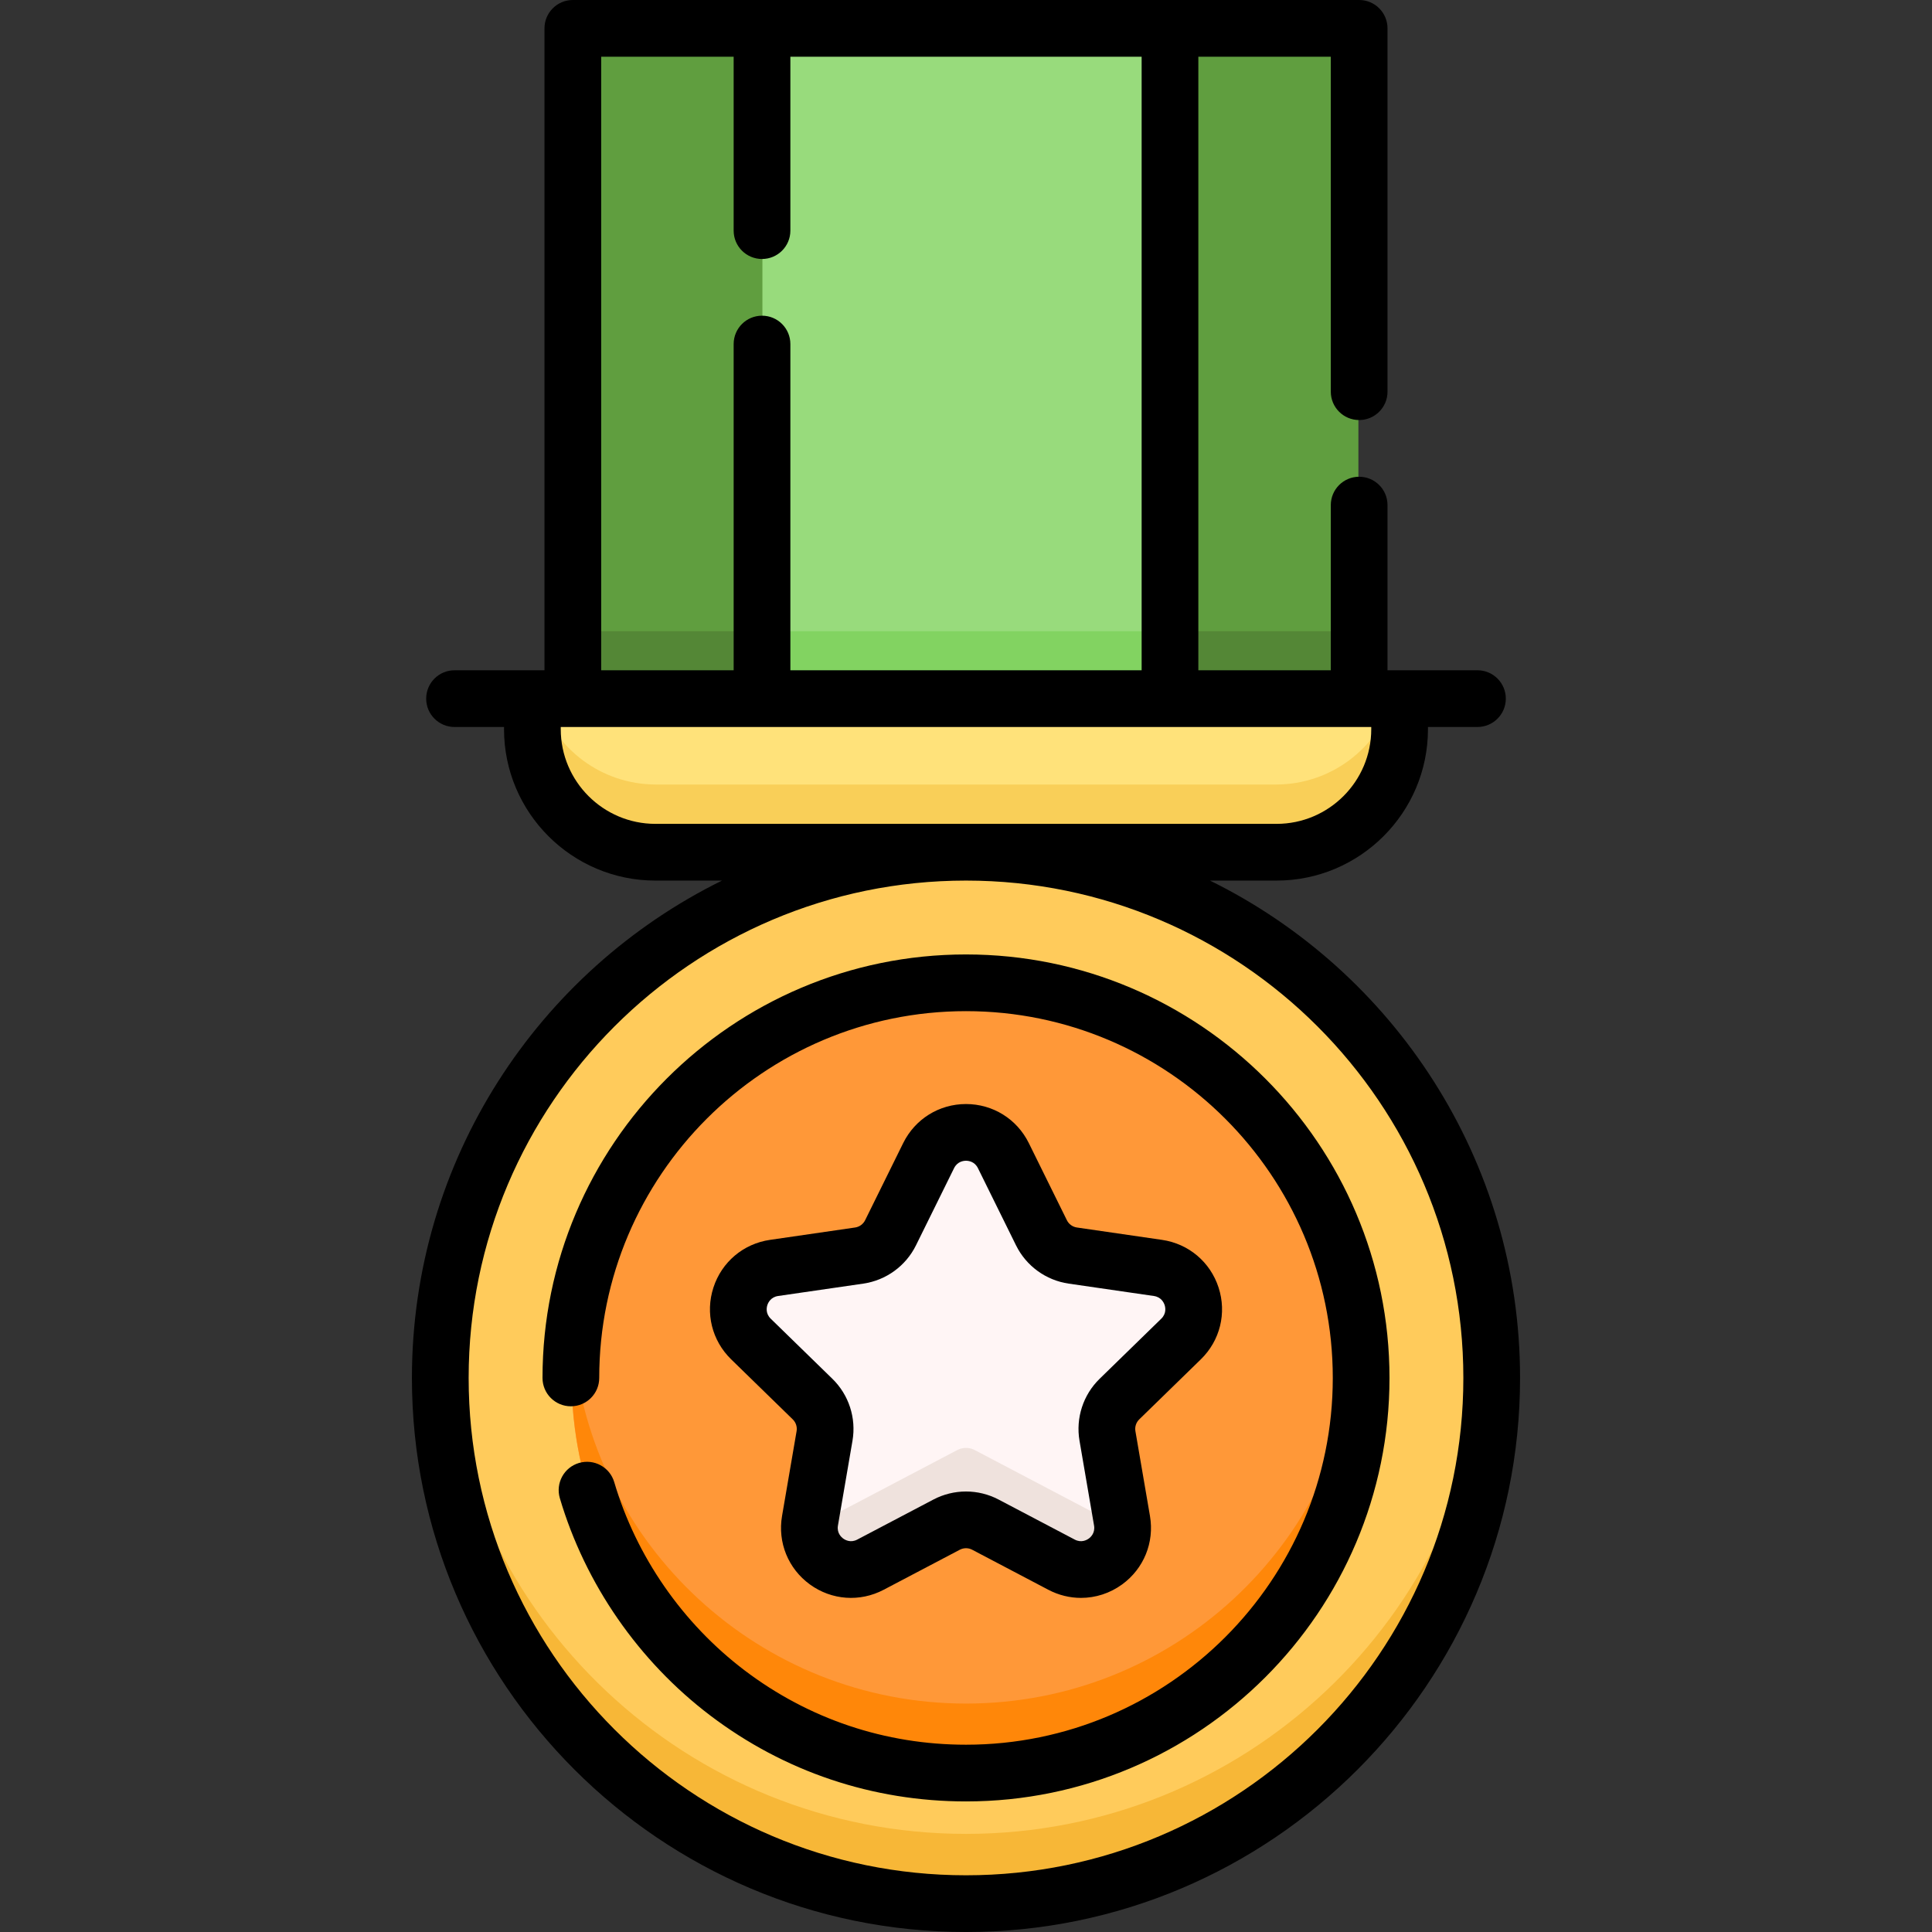 <svg id="Capa_1" enable-background="new 0 0 512 512" height="512" viewBox="0 0 512 512" width="512" xmlns="http://www.w3.org/2000/svg"><rect x="0" y="0" width="512" height="512" fill="#333333" stroke="none"/><g><g><ellipse cx="256" cy="364.954" fill="#ffcb5b" rx="139.046" ry="139.046" transform="matrix(.707 -.707 .707 .707 -183.081 287.912)"/><path d="m256 486c-73.769 0-134.109-57.449-138.749-130.046-.19 2.977-.298 5.975-.298 9 .001 76.793 62.254 139.046 139.047 139.046s139.046-62.253 139.046-139.046c0-3.025-.108-6.023-.298-9-4.639 72.597-64.979 130.046-138.748 130.046z" fill="#f7b737"/><path d="m152.012 8h207.977v177.283h-207.977z" fill="#609e3f"/><path d="m152.012 167.283h207.977v18h-207.977z" fill="#548736"/><path d="m202.046 8h107.908v177.283h-107.908z" fill="#98db7c"/><path d="m202.046 167.283h107.908v18h-107.908z" fill="#82d361"/><path d="m338.136 225.907h-164.272c-17.977 0-32.549-14.573-32.549-32.549v-8.075h229.37v8.075c0 17.976-14.573 32.549-32.549 32.549z" fill="#ffe27a"/><path d="m338.136 207.907h-164.272c-14.514 0-26.805-9.503-31.003-22.624h-1.547v8.075c0 17.977 14.573 32.549 32.549 32.549h164.271c17.977 0 32.549-14.573 32.549-32.549v-8.075h-1.547c-4.195 13.122-16.486 22.624-31 22.624z" fill="#f9cf58"/><ellipse cx="256" cy="364.954" fill="#ff9838" rx="104.51" ry="104.51" transform="matrix(.707 -.707 .707 .707 -183.081 287.912)"/><path d="m256 451.463c-54.686 0-99.555-42.005-104.12-95.51-.253 2.967-.39 5.967-.39 9 0 57.719 46.791 104.51 104.51 104.51s104.51-46.791 104.51-104.51c0-3.033-.137-6.033-.39-9-4.565 53.505-49.434 95.51-104.12 95.51z" fill="#ff8709"/><path d="m265.884 306.154 10.07 20.404c1.606 3.253 4.709 5.508 8.299 6.03l22.517 3.272c9.041 1.314 12.651 12.424 6.109 18.802l-16.294 15.882c-2.598 2.532-3.783 6.181-3.17 9.757l3.846 22.426c1.544 9.005-7.907 15.871-15.993 11.62l-20.14-10.588c-3.211-1.688-7.048-1.688-10.259 0l-20.14 10.588c-8.087 4.251-17.538-2.615-15.993-11.62l3.846-22.426c.613-3.576-.572-7.224-3.17-9.757l-16.294-15.882c-6.542-6.377-2.932-17.488 6.109-18.802l22.517-3.272c3.59-.522 6.694-2.777 8.299-6.03l10.07-20.404c4.046-8.193 15.728-8.193 19.771 0z" fill="#fff5f5"/><g><path d="m253.673 384.285-39.095 20.553c.124 7.917 8.712 13.42 16.152 9.508l20.14-10.588c3.211-1.688 7.048-1.688 10.259 0l20.14 10.588c7.44 3.912 16.028-1.591 16.152-9.508l-39.095-20.553c-1.456-.766-3.196-.766-4.653 0z" fill="#efe2dd"/></g></g><g><path d="m320.663 233.363h17.634c22.127 0 40.128-18.001 40.128-40.128v-.576h13.117c4.151 0 7.515-3.364 7.515-7.515 0-4.15-3.364-7.515-7.515-7.515h-23.836v-43.771c0-4.15-3.364-7.515-7.515-7.515s-7.515 3.364-7.515 7.515v43.771h-35.103v-162.6h35.103v88.771c0 4.15 3.364 7.515 7.515 7.515s7.515-3.364 7.515-7.515v-96.285c0-4.15-3.364-7.515-7.515-7.515h-208.383c-4.151 0-7.515 3.365-7.515 7.515v170.115h-23.836c-4.151 0-7.515 3.365-7.515 7.515s3.364 7.515 7.515 7.515h13.117v.576c0 22.127 18.001 40.128 40.128 40.128h17.633c-48.629 23.954-82.171 74.032-82.171 131.804.002 80.963 65.871 146.832 146.836 146.832s146.834-65.869 146.834-146.833c0-57.772-33.542-107.85-82.171-131.804zm-161.34-218.334h35.103v46.09c0 4.15 3.364 7.515 7.515 7.515s7.515-3.364 7.515-7.515v-46.09h93.09v162.6h-93.09v-86.451c0-4.15-3.364-7.515-7.515-7.515s-7.515 3.365-7.515 7.515v86.452h-35.103zm14.381 203.305c-13.84 0-25.099-11.259-25.099-25.098v-.576h214.791v.576c0 13.839-11.259 25.098-25.099 25.098zm82.296 278.637c-72.677 0-131.804-59.127-131.804-131.804s59.127-131.804 131.804-131.804 131.804 59.127 131.804 131.804-59.127 131.804-131.804 131.804z"/><path d="m256 252.938c-61.884 0-112.229 50.346-112.229 112.229 0 4.15 3.364 7.515 7.515 7.515s7.515-3.365 7.515-7.515c0-53.596 43.604-97.2 97.2-97.2s97.2 43.604 97.2 97.2-43.604 97.2-97.2 97.2c-21.393 0-41.685-6.814-58.681-19.705-16.454-12.481-28.722-30.197-34.543-49.885-1.177-3.979-5.353-6.249-9.337-5.076-3.98 1.177-6.251 5.357-5.075 9.337 6.723 22.74 20.885 43.195 39.874 57.598 19.63 14.89 43.063 22.76 67.763 22.76 61.884 0 112.229-50.346 112.229-112.229-.002-61.883-50.347-112.229-112.231-112.229z"/><path d="m256 292.581c-7.115 0-13.493 3.964-16.643 10.345l-10.088 20.443c-.515 1.042-1.509 1.765-2.659 1.932l-22.563 3.278c-7.042 1.023-12.783 5.863-14.981 12.632-2.199 6.768-.399 14.058 4.697 19.024l16.326 15.914c.832.811 1.211 1.978 1.016 3.123l-3.854 22.47c-1.204 7.014 1.625 13.969 7.382 18.152 5.758 4.184 13.249 4.725 19.546 1.412l20.178-10.608c1.029-.541 2.259-.542 3.287-.001l20.179 10.609c2.74 1.44 5.704 2.152 8.655 2.152 3.832 0 7.638-1.201 10.891-3.565 5.756-4.183 8.585-11.138 7.382-18.152l-3.854-22.47c-.196-1.145.184-2.312 1.017-3.124l16.325-15.913c5.096-4.967 6.895-12.257 4.697-19.024-2.199-6.768-7.939-11.608-14.982-12.632l-22.562-3.278c-1.15-.167-2.144-.889-2.658-1.93l-10.089-20.444s0 0 0-.001c-3.152-6.38-9.529-10.344-16.645-10.344zm27.229 47.593 22.561 3.278c1.961.285 2.646 1.775 2.85 2.403.204.627.525 2.236-.894 3.618l-16.324 15.912c-4.376 4.264-6.372 10.406-5.339 16.428l3.854 22.47c.335 1.952-.871 3.065-1.404 3.452-.533.388-1.965 1.191-3.717.269l-20.18-10.61c-2.703-1.421-5.669-2.131-8.636-2.131-2.966 0-5.932.711-8.637 2.132l-20.179 10.609c-1.753.922-3.184.119-3.717-.269-.533-.387-1.739-1.5-1.404-3.452l3.854-22.47c1.033-6.023-.963-12.164-5.337-16.427l-16.325-15.913c-1.419-1.383-1.098-2.991-.894-3.618.204-.628.889-2.117 2.849-2.403l22.562-3.278c6.045-.878 11.269-4.673 13.975-10.153l10.089-20.443c.877-1.776 2.506-1.968 3.165-1.968s2.289.191 3.165 1.967l10.09 20.446c2.704 5.478 7.928 9.273 13.973 10.151z"/></g></g></svg>